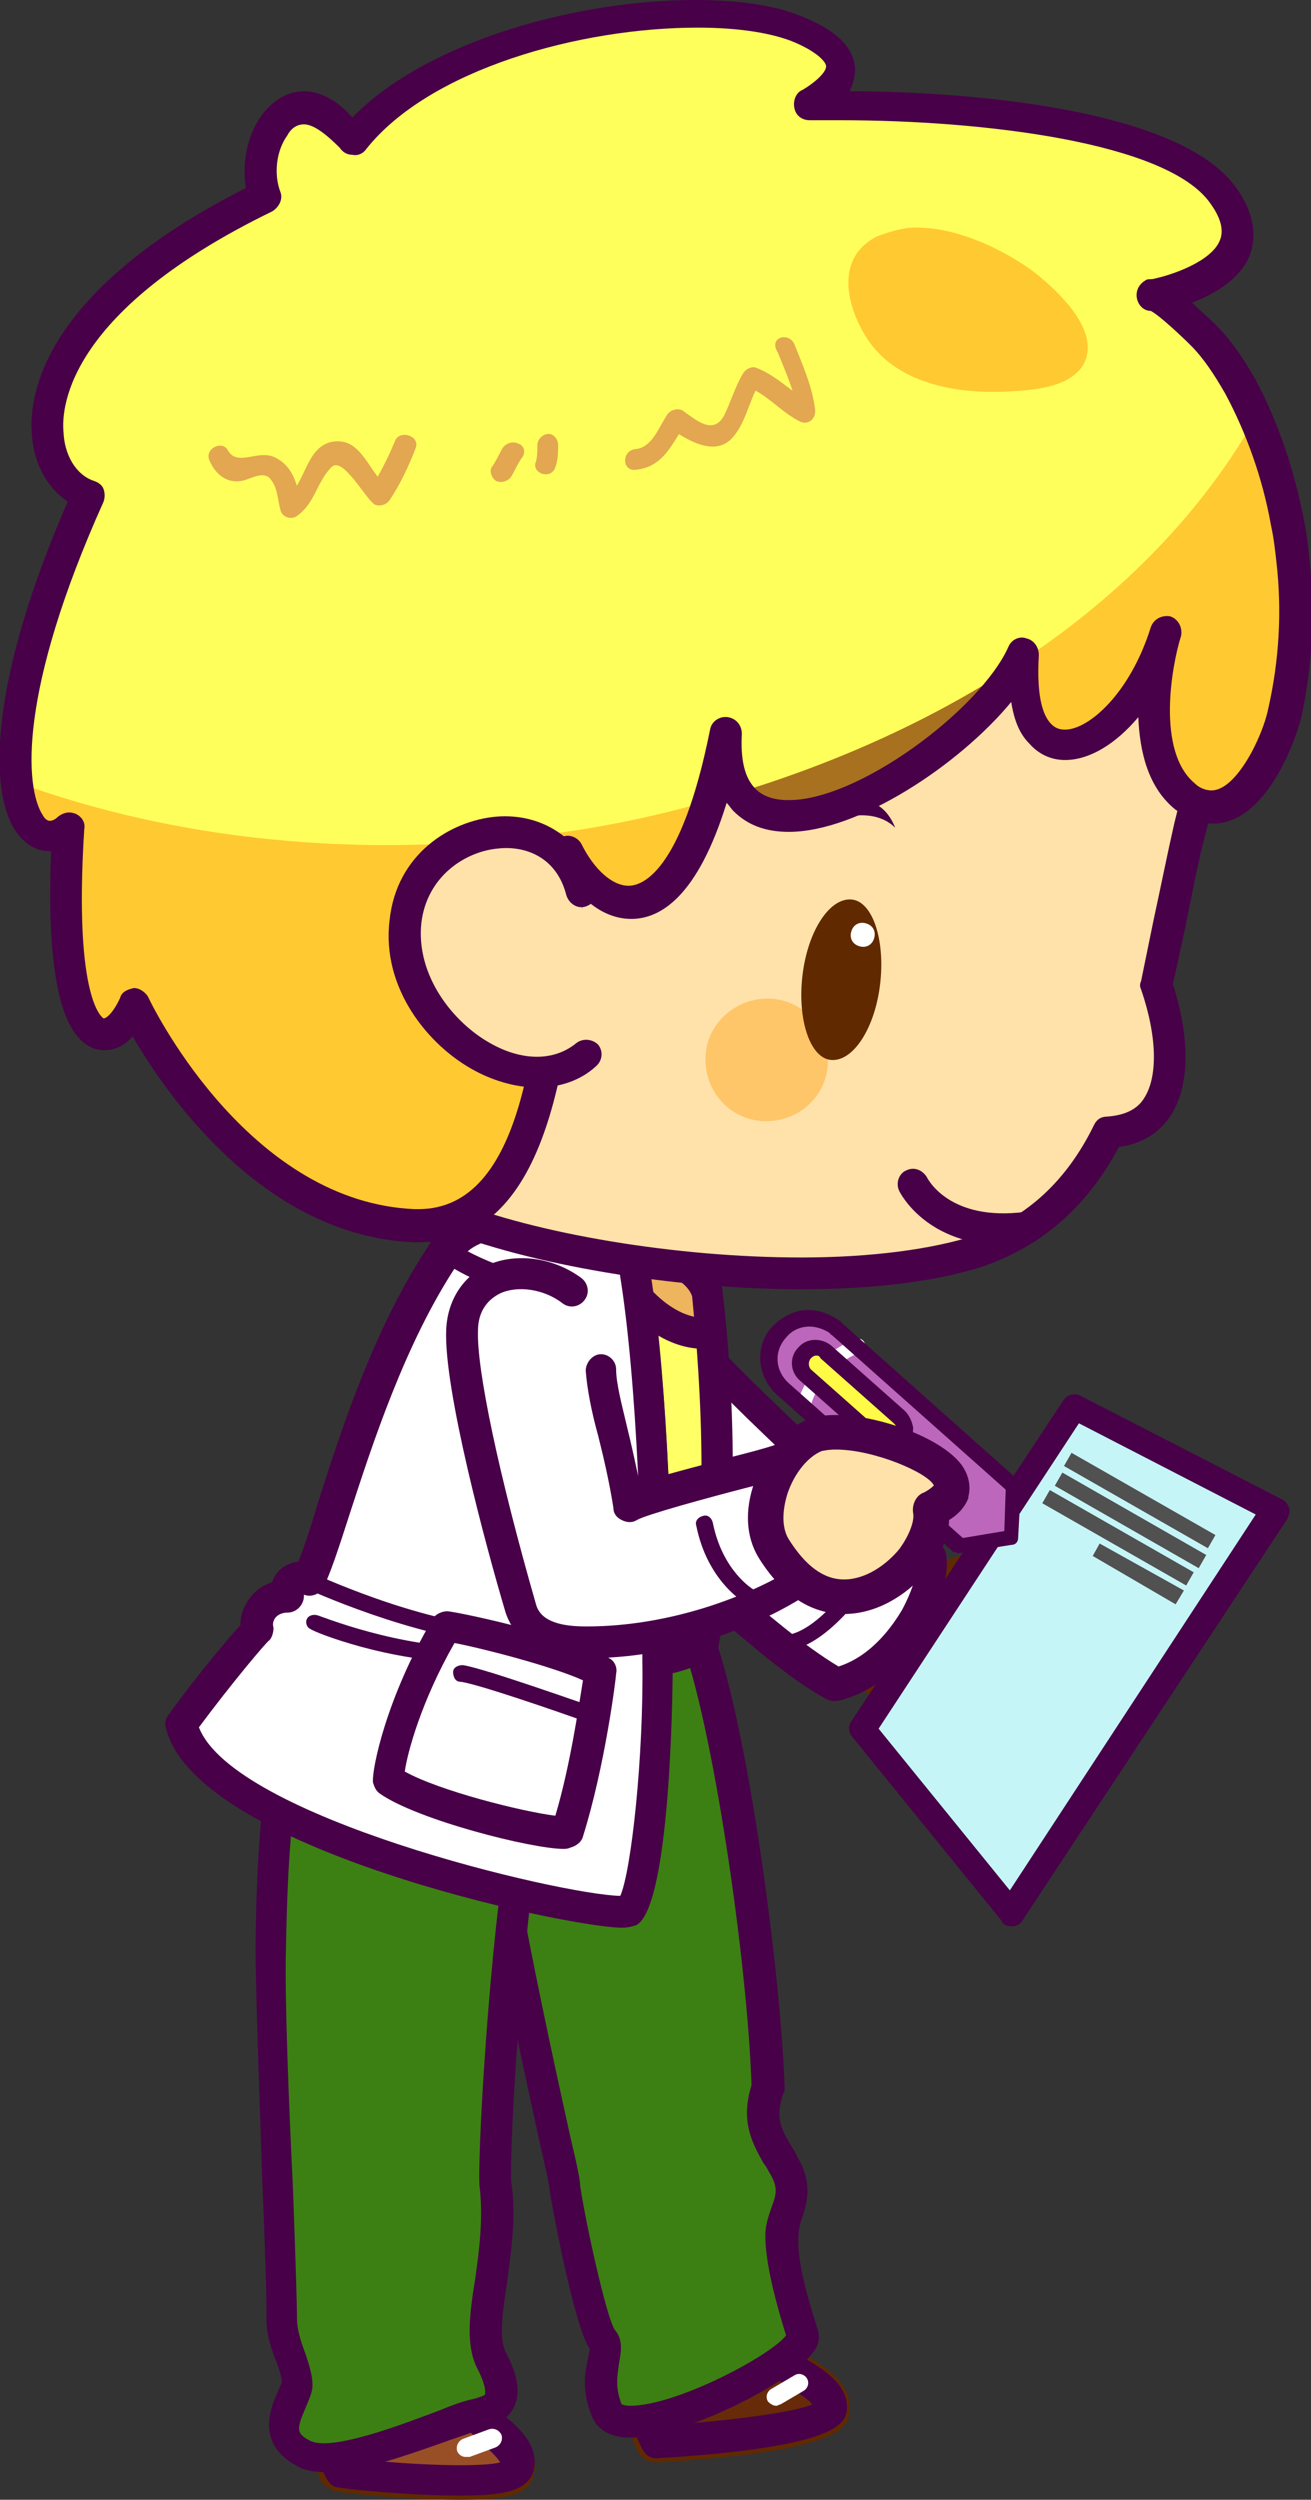 <?xml version="1.0" encoding="utf-8"?>
<!-- Generator: Adobe Illustrator 21.0.2, SVG Export Plug-In . SVG Version: 6.00 Build 0)  -->
<svg version="1.1" id="Layer_1" xmlns="http://www.w3.org/2000/svg" xmlns:xlink="http://www.w3.org/1999/xlink" x="0px" y="0px"
	 viewBox="0 0 94.9 180.9" style="enable-background:new 0 0 94.9 180.9;" xml:space="preserve">
<rect x="0" y="0" width="94.9" height="180.9" fill="#333333" stroke="none"/>
<style type="text/css">
	.st0{fill:#FFBC73;}
	.st1{fill:#602900;}
	.st2{fill:#682B09;}
	.st3{fill:#480148;}
	.st4{fill:#FFFFFF;}
	.st5{fill:#3C8013;}
	.st6{fill:#FFE2AA;}
	.st7{fill:#994F26;}
	.st8{fill:#EFB45E;}
	.st9{fill:#C6F5F7;}
	.st10{fill:#515151;}
	.st11{fill:#FFFF66;}
	.st12{fill:#FFC569;}
	.st13{fill:#FFFF5C;}
	.st14{fill:#FFC931;}
	.st15{fill:#E2A750;}
	.st16{fill:#A87120;}
	.st17{fill:#BC67BC;}
	.st18{fill:#FFFA45;}
</style>
<g>
	<g>
		<path class="st0" d="M38.5,137.3c0.6,9.8,7.5,37.2,9,39.4c0,0,12.3-0.7,12.5-2.3c0.2-1.6-2.4-2.4-3.9-3.8
			c-1.5-1.4-4.3-26.1-4.8-33.9c-0.2-2.8-0.9-6.4-6.9-5.9C38.2,131.4,38.2,134.9,38.5,137.3"/>
	</g>
	<g>
		<path class="st1" d="M47.5,178.2c-0.5,0-0.9-0.2-1.2-0.6c-1.8-2.5-8.7-30.1-9.3-40.1c-0.1-1.1-0.4-3.5,1.1-5.4
			c1.2-1.5,3.2-2.4,6.1-2.6c0.4,0,0.9-0.1,1.3-0.1c6.5,0,7,5.3,7.2,7.2c0.6,9,3.2,30.5,4.5,33c0.4,0.3,0.9,0.7,1.4,1
			c1.4,0.9,3.1,2,2.9,4C61.3,175.6,61.1,177.4,47.5,178.2C47.6,178.2,47.5,178.2,47.5,178.2z M45.5,132.3c-0.3,0-0.7,0-1,0
			c-2,0.2-3.4,0.7-4.1,1.6c-0.7,0.9-0.7,2.1-0.5,3.3c0,0,0,0.1,0,0.1c0.6,9.6,6.7,33.3,8.5,38c3.9-0.3,8.2-0.8,9.9-1.3
			c-0.3-0.3-0.9-0.6-1.2-0.8c-0.6-0.4-1.3-0.8-1.9-1.4c-0.6-0.5-1.4-1.3-3.3-15.4c-1-7.6-1.8-15.7-2.1-19.4
			C49.5,133.8,48.8,132.3,45.5,132.3z"/>
	</g>
	<g>
		<path class="st2" d="M55.8,170c0.1,0.3,0.2,0.5,0.3,0.6c1.5,1.4,4.1,2.1,3.9,3.8c-0.2,1.6-12.5,2.3-12.5,2.3
			c-0.2-0.3-0.6-1.3-1-2.6C48.5,172,53,170.3,55.8,170"/>
	</g>
	<g>
		<path class="st3" d="M47.5,177.9c-0.4,0-0.7-0.2-0.9-0.5c-0.2-0.3-0.5-0.9-1.2-2.9c-0.1-0.4,0-0.9,0.3-1.2c2.2-2.3,6.8-4,10-4.4
			c0.5-0.1,1,0.2,1.2,0.7c0,0.1,0.1,0.2,0.1,0.2c0.4,0.4,1,0.7,1.5,1c1.3,0.8,3,1.9,2.8,3.7C61.1,175.3,60.9,177.1,47.5,177.9
			C47.5,177.9,47.5,177.9,47.5,177.9z M47.8,174.4c0.2,0.5,0.3,0.9,0.4,1.1c4.4-0.3,9.2-0.9,10.6-1.5c-0.3-0.4-1-0.8-1.6-1.2
			c-0.6-0.4-1.3-0.8-1.9-1.3c-0.1-0.1-0.1-0.1-0.2-0.2C52.7,171.7,49.6,173,47.8,174.4z"/>
	</g>
	<g>
		<path class="st4" d="M54.7,173.1c-0.2,0-0.4-0.1-0.6-0.3c-0.2-0.3-0.1-0.7,0.2-0.9l1.7-1.1c0.3-0.2,0.7-0.1,0.9,0.2
			c0.2,0.3,0.1,0.7-0.2,0.9L55,173C54.9,173,54.8,173.1,54.7,173.1z"/>
	</g>
	<g>
		<path class="st4" d="M56.2,174.1c-0.2,0-0.4-0.1-0.6-0.3c-0.2-0.3-0.1-0.7,0.2-0.9l1.7-1c0.3-0.2,0.7-0.1,0.9,0.2
			c0.2,0.3,0.1,0.7-0.2,0.9l-1.7,1C56.4,174,56.3,174.1,56.2,174.1z"/>
	</g>
	<g>
		<path class="st5" d="M34.7,120.4c0.9-2,15.5-3,15.5-3c2.5,5.7,5.2,24.7,5.5,33.6c-0.8,2.6,0.1,3.7,1.2,5.8c1.1,2.2-0.2,2.9-0.3,5
			c-0.1,2.1,0.9,5.3,1.5,7.1c0.6,1.8-12.9,8.5-14.2,5.6c-1.3-2.9,0.5-4.3-0.3-5.2c-0.8-0.9-2.4-9-2.7-11
			C40.7,156.4,34.1,129.1,34.7,120.4"/>
	</g>
	<path class="st3" d="M45.6,176.4c-1.7,0-2.4-0.8-2.7-1.4c-0.9-2.1-0.5-3.6-0.3-4.5c0-0.2,0.1-0.4,0.1-0.5
		c-1.2-1.7-2.9-11.3-2.9-11.4c0-0.3-0.3-1.7-0.7-3.4c-1.8-8.3-6.1-27.6-5.6-34.8c0-0.1,0-0.3,0.1-0.4c0.8-1.7,6.3-2.9,16.5-3.6
		c0.5,0,0.9,0.2,1.1,0.7c2.7,6,5.3,25.2,5.6,34c0,0.1,0,0.3-0.1,0.4c-0.6,1.8-0.2,2.5,0.7,4c0.2,0.3,0.3,0.6,0.5,0.9
		c0.9,1.8,0.5,3,0.2,4c-0.2,0.5-0.3,1-0.3,1.5c-0.1,1.4,0.4,3.6,1.4,6.7c0.1,0.4,0.2,1-0.4,1.7C57.2,172.5,49.4,176.4,45.6,176.4z
		 M45,174c0.1,0,0.2,0.1,0.6,0.1c3.4,0,10.3-3.7,11.3-5.1c-1-3.2-1.5-5.6-1.5-7.2c0-0.9,0.3-1.6,0.5-2.2c0.3-0.8,0.4-1.3-0.1-2.2
		c-0.2-0.3-0.3-0.6-0.5-0.8c-0.9-1.6-1.7-3.1-0.9-5.7c-0.3-9-2.8-26.1-5.1-32.2c-5.8,0.4-12.3,1.4-13.6,2.2
		c-0.3,7.3,4,26.5,5.6,33.8c0.5,2.1,0.7,3.1,0.7,3.5c0.4,2.7,1.9,9.5,2.5,10.4c0.7,0.8,0.4,1.8,0.3,2.5
		C44.7,171.9,44.5,172.7,45,174z"/>
	<g>
		<path class="st6" d="M22.4,138.6c-1.1,9.8,1.1,37.9,2.3,40.4c0,0,12.3,1.4,12.7-0.2c0.5-1.6-2-2.8-3.2-4.4
			c-1.3-1.6,0.2-26.4,0.9-34.2c0.2-2.8,0.2-6.5-5.8-6.9C23.1,132.7,22.5,136.1,22.4,138.6"/>
	</g>
	<g>
		<path class="st1" d="M33.3,180.9L33.3,180.9c-3.8,0-8.6-0.5-8.9-0.6c-0.5-0.1-0.9-0.4-1.2-0.8c-1.3-2.8-3.5-31.2-2.4-41.1
			c0.1-1.7,0.4-6.7,7.2-6.7c0.4,0,0.8,0,1.3,0.1c2.6,0.2,4.5,1,5.7,2.4c1.5,1.8,1.5,4.1,1.4,6.1c-0.9,9-2,30.6-1.2,33.3
			c0.3,0.4,0.8,0.8,1.2,1.2c1.2,1.1,2.8,2.5,2.2,4.4C38.3,180.6,36.4,180.9,33.3,180.9z M25.8,177.6c1.6,0.2,4.9,0.5,7.6,0.5
			c1.2,0,1.9-0.1,2.4-0.1c-0.3-0.3-0.7-0.7-1.1-1c-0.5-0.5-1.2-1-1.7-1.7c-0.5-0.6-1.2-1.5-0.6-15.7c0.3-7.6,0.9-15.8,1.2-19.5
			c0.1-1.5,0.1-3-0.7-3.9c-0.7-0.8-1.9-1.3-3.7-1.4c-0.4,0-0.7,0-1,0c-3.8,0-4.2,1.8-4.3,4c0,0,0,0.1,0,0.1
			C22.8,148.2,24.8,172.7,25.8,177.6z"/>
	</g>
	<g>
		<path class="st7" d="M33.9,173.7c0.1,0.3,0.1,0.5,0.2,0.6c1.3,1.6,3.7,2.8,3.2,4.4c-0.5,1.6-12.7,0.2-12.7,0.2
			c-0.2-0.4-0.4-1.3-0.6-2.8C26.5,174.4,31.1,173.6,33.9,173.7"/>
	</g>
	<g>
		<path class="st3" d="M33.3,180.6c-3.8,0-8.6-0.5-8.8-0.6c-0.4,0-0.7-0.3-0.9-0.7c-0.2-0.3-0.4-1-0.7-3.1c-0.1-0.4,0.1-0.8,0.5-1.1
			c2.6-1.9,7.5-2.8,10.6-2.7c0.5,0,1,0.4,1.1,0.9c0,0.1,0,0.2,0.1,0.2c0.3,0.4,0.8,0.8,1.3,1.3c1.2,1,2.6,2.3,2.1,4.1
			C38.1,180.2,36.7,180.6,33.3,180.6z M25.5,177.9c1.5,0.2,5,0.5,7.8,0.5c1.7,0,2.5-0.1,2.9-0.2c-0.2-0.4-0.9-1-1.4-1.5
			c-0.6-0.5-1.1-1-1.6-1.6c0-0.1-0.1-0.1-0.1-0.2c-2.4,0-5.7,0.7-7.8,1.9C25.4,177.2,25.5,177.6,25.5,177.9z"/>
	</g>
	<g>
		<path class="st4" d="M32.4,176.6c-0.3,0-0.5-0.2-0.6-0.4c-0.1-0.3,0-0.7,0.3-0.9l1.9-0.8c0.3-0.1,0.7,0,0.9,0.3
			c0.1,0.3,0,0.7-0.3,0.9l-1.9,0.8C32.6,176.6,32.5,176.6,32.4,176.6z"/>
	</g>
	<g>
		<path class="st4" d="M33.7,177.8c-0.3,0-0.5-0.2-0.6-0.4c-0.1-0.3,0-0.7,0.4-0.9l1.9-0.7c0.3-0.1,0.7,0,0.9,0.4
			c0.1,0.3,0,0.7-0.4,0.9l-1.9,0.7C33.9,177.8,33.8,177.8,33.7,177.8z"/>
	</g>
	<g>
		<path class="st5" d="M50,119c0,0-22.2-0.8-25.2-0.9c-4.7,3.7-4.9,16.6-5,22.7c-0.1,6.1,0.9,24.9,0.7,26.8c-0.1,1.9,1.3,3.8,1.1,5
			c-0.2,1.2-2.2,3.4,0.4,4.8c2.7,1.5,11.1-2.6,12.6-2.9c1.6-0.3,2.4-1.2,1-4c-1.3-2.7,1.1-7.8,0.2-12.8c-0.1-3.1,0.9-20.1,2.6-27.6
			c0.5,0.3,4.4,0,5.8-0.4C46.5,128.7,49.8,125.3,50,119"/>
	</g>
	<path class="st3" d="M23.6,178.9c-0.8,0-1.6-0.1-2.2-0.5c-2.9-1.6-1.8-4.2-1.3-5.3c0.1-0.3,0.3-0.6,0.3-0.7c0-0.3-0.2-1-0.4-1.5
		c-0.4-1-0.8-2.2-0.7-3.4c0-0.8-0.1-4.9-0.3-9.3c-0.2-6.2-0.5-13.8-0.5-17.4c0.1-9.6,0.9-20,5.5-23.6c0.2-0.2,0.5-0.3,0.7-0.2
		c3,0.1,25,0.9,25.2,0.9c0.6,0,1.1,0.6,1.1,1.2c0,0.6-0.6,1.1-1.2,1.1c-0.2,0-20.5-0.7-24.8-0.8c-4,3.8-4.2,16.7-4.3,21.6
		c-0.1,3.5,0.2,11.1,0.5,17.2c0.2,5.4,0.3,8.7,0.3,9.6c0,0.8,0.3,1.7,0.6,2.5c0.3,0.9,0.6,1.8,0.5,2.6c-0.1,0.5-0.3,0.9-0.5,1.4
		c-0.6,1.4-0.7,1.8,0.3,2.3c1.5,0.9,7.1-1.3,9.5-2.2c1.2-0.5,1.9-0.7,2.4-0.8c0.7-0.2,0.8-0.3,0.8-0.3c0,0,0.2-0.5-0.6-2
		c-0.8-1.7-0.5-3.9-0.1-6.4c0.3-2.1,0.6-4.5,0.3-6.8c0-0.1,0-0.1,0-0.2c-0.1-3,0.9-20.2,2.6-27.9c0.1-0.4,0.3-0.7,0.7-0.8
		c0.3-0.1,0.6-0.1,0.9,0c0.7,0.1,3.8-0.1,5-0.5c0.6-0.2,1.2,0.2,1.4,0.8c0.2,0.6-0.2,1.2-0.8,1.4c-0.4,0.1-3.2,0.7-5.2,0.6
		c-1.5,7.9-2.4,23.2-2.3,26.3c0.4,2.6,0,5.1-0.3,7.4c-0.3,2-0.6,4-0.1,5c0.9,1.7,1.1,3,0.6,4c-0.6,1.2-1.9,1.5-2.4,1.6
		c-0.3,0.1-1.1,0.4-2,0.7C29.4,177.7,26.1,178.9,23.6,178.9z"/>
	<g>
		<path class="st8" d="M44.4,92.9c-5.1-4.8-13.2,0.5-9.6,5.7c3.6,5.2,23.6,19.8,28.2,22.4c5.9,5.9,12.1,5.4,12,1.5
			c-0.1-3.9-2.9-6.3-2.9-6.3c1.4-2.5-2-3.8-4.6-1.6C60.3,110.2,44.4,92.9,44.4,92.9"/>
	</g>
	<g>
		<path class="st1" d="M71.6,126.7c-2.9,0-6.3-1.7-9.3-4.6c-4.8-2.7-24.6-17.1-28.4-22.7c-1.3-1.8-1.5-4-0.5-5.8
			c1.1-2.2,3.7-3.6,6.4-3.6c2,0,3.9,0.8,5.4,2.2c0,0,0,0,0.1,0.1c0.2,0.2,14.9,16.2,22.3,21.1c0.9-0.6,1.9-0.9,2.9-0.9
			c1.2,0,2.3,0.5,2.8,1.4c0.2,0.4,0.5,1.2,0.2,2.2c0.9,1,2.6,3.4,2.7,6.6c0,1.1-0.3,2.1-1,2.8C74.3,126.2,73.1,126.7,71.6,126.7z
			 M39.8,92.2c-1.9,0-3.6,1-4.4,2.4c-0.6,1.1-0.4,2.3,0.4,3.4c3.4,4.9,23,19.4,27.8,22.1c0.1,0.1,0.2,0.1,0.3,0.2
			c2.6,2.6,5.5,4.1,7.8,4.1c0.8,0,1.5-0.2,1.9-0.6c0.3-0.3,0.4-0.7,0.4-1.2c-0.1-3.3-2.5-5.5-2.5-5.5c-0.4-0.4-0.5-0.9-0.3-1.4
			c0.2-0.3,0.2-0.6,0.2-0.7c-0.1-0.1-0.4-0.3-0.8-0.3c-0.7,0-1.5,0.3-2.1,0.9c-0.4,0.3-0.9,0.4-1.4,0.1
			c-7.2-4.5-22.4-20.8-23.4-21.9C42.2,92.5,40.8,92.2,39.8,92.2z"/>
	</g>
	<g>
		<path class="st4" d="M67.4,112.5c0.6,1.8-2,8.3-7,9.4c-4.1-2.2-9-7.2-11-8.6c-2-1.4-13.5-9-15.8-13.7c-2.3-4.6-1.4-7.4,2.1-9
			c3.5-1.6,8.4-0.8,11.5,3.1C50.3,97.6,62.2,109.4,67.4,112.5"/>
	</g>
	<g>
		<path class="st3" d="M60.5,123.1c-0.2,0-0.4,0-0.6-0.1c-2.8-1.5-5.8-4.2-8.3-6.3c-1.2-1-2.2-1.9-2.9-2.4l-0.5-0.3
			c-9-6.2-14.2-10.7-15.7-13.8c-1.4-2.8-1.7-5.1-1-6.9c0.5-1.5,1.8-2.8,3.7-3.6c1.2-0.6,2.7-0.9,4.1-0.9c3.4,0,6.5,1.6,8.7,4.3
			c3.2,4,15.1,15.6,19.9,18.5c0.2,0.1,0.4,0.4,0.5,0.6c0.5,1.5-0.4,3.9-1.3,5.5c-0.9,1.7-3,4.6-6.5,5.4
			C60.7,123,60.6,123.1,60.5,123.1z M39.4,91c-1.1,0-2.2,0.2-3.2,0.7c-1.3,0.6-2.1,1.4-2.5,2.3c-0.4,1.2-0.1,3,0.9,5.1
			c0.9,1.9,4.3,5.6,15,12.9l0.5,0.3c0.7,0.5,1.8,1.4,3.1,2.5c2.2,1.9,5,4.3,7.5,5.8c2.5-0.8,4-3.1,4.6-4.1c0.8-1.5,1.1-2.7,1.1-3.3
			c-5.5-3.5-16.9-14.8-20.1-18.8C44.6,92.3,42,91,39.4,91z"/>
	</g>
	<g>
		<path class="st3" d="M57.3,119.5c-0.3,0-0.5-0.2-0.6-0.5c-0.1-0.3,0.1-0.6,0.4-0.7c2.1-0.4,4.5-3.6,5.2-4.8
			c0.2-0.3,0.5-0.3,0.8-0.2c0.3,0.2,0.3,0.5,0.2,0.8c-0.1,0.2-3,4.7-6,5.3C57.4,119.5,57.4,119.5,57.3,119.5z"/>
	</g>
	<polygon class="st9" points="62.4,125.2 73.2,138.5 92.3,109.3 77.8,101.8 	"/>
	<path class="st3" d="M73.2,139.4c-0.3,0-0.6-0.1-0.7-0.4l-10.8-13.3c-0.3-0.3-0.3-0.8-0.1-1.1L77,101.3c0.3-0.4,0.8-0.5,1.2-0.3
		l14.6,7.5c0.2,0.1,0.4,0.3,0.5,0.6c0.1,0.3,0,0.5-0.1,0.8L74,139C73.8,139.3,73.6,139.4,73.2,139.4
		C73.2,139.4,73.2,139.4,73.2,139.4z M63.6,125.1l9.5,11.7l17.8-27.2l-12.8-6.6L63.6,125.1z"/>
	<g>
		<g>
			
				<rect x="82" y="102.6" transform="matrix(0.496 -0.868 0.868 0.496 -52.709 126.376)" class="st10" width="1.1" height="12"/>
		</g>
		<g>
			
				<rect x="81.2" y="104" transform="matrix(0.497 -0.868 0.868 0.497 -54.274 126.314)" class="st10" width="1.1" height="12"/>
		</g>
		<g>
			
				<rect x="80.4" y="105.3" transform="matrix(0.496 -0.868 0.868 0.496 -55.83 126.344)" class="st10" width="1.1" height="12"/>
		</g>
		<g>
			<polygon class="st10" points="79.6,111.7 85.7,115.1 85.1,116.1 79.1,112.6 			"/>
		</g>
	</g>
	<g>
		<path class="st11" d="M32.1,90.8c-5.8,8.6-8.7,21.9-8,23.7c0.7,1.8,19.7,8.7,27,4.4c2.1-11.3,0.3-25.4,0.3-25.4
			c-0.4-1.4-1.9-3-8.6-4.6C36.1,87.4,33.1,88.7,32.1,90.8"/>
	</g>
	<g>
		<path class="st8" d="M51.3,93.6c-0.4-1.3-1.9-3-8.1-4.5c0,0.1,0,0.1,0.1,0.2c2.7,5.8,6,7.5,8.3,7.1C51.4,94.7,51.3,93.6,51.3,93.6
			"/>
	</g>
	<g>
		<path class="st3" d="M50.8,97.6L50.8,97.6c-1.5,0-5.4-0.8-8.6-7.8l-0.1-0.1c-0.2-0.4-0.1-0.9,0.2-1.2c0.3-0.3,0.7-0.5,1.1-0.4
			c5.5,1.4,8.3,3,8.9,5.3c0,0.1,0,0.1,0,0.2c0,0,0.1,1.1,0.3,2.8c0.1,0.6-0.3,1.1-0.9,1.2C51.5,97.6,51.1,97.6,50.8,97.6z M45.4,91
			c2,3.3,3.9,4.1,4.9,4.3c-0.1-0.7-0.1-1.2-0.1-1.4C49.8,92.8,48.2,91.9,45.4,91z"/>
	</g>
	<g>
		<path class="st3" d="M44.5,121.5L44.5,121.5c-8.1,0-20.8-4.2-21.6-6.6c-0.8-2.3,2.3-16,8.1-24.7c1.6-3,5.5-3.9,11.9-2.3
			c5.9,1.4,8.7,3,9.4,5.4c0,0.1,0,0.1,0,0.2c0.1,0.6,1.8,14.4-0.3,25.7c-0.1,0.3-0.3,0.6-0.6,0.8C49.9,121,47.5,121.5,44.5,121.5z
			 M25.1,114.1c1.4,1.3,11.6,5.1,19.4,5.1l0,0c2.3,0,4.1-0.3,5.4-1c1.8-10.4,0.3-23.1,0.2-24.4c-0.5-1.4-3.1-2.6-7.7-3.7
			c-5.1-1.2-8.3-0.8-9.3,1.2c0,0,0,0.1-0.1,0.1C27.5,99.7,24.8,112.1,25.1,114.1z"/>
	</g>
	<g>
		<path class="st4" d="M22.3,114.4c1.6-2.9,4-14.9,9.8-23.5c1.1-2.2,4-3.4,10.6-1.8c1.1,0.3,2,0.5,2.8,0.8c1.5,7.3,2.1,20.6,2,30.4
			c0.1,6.6-0.8,17.3-2.1,18.1C44.2,139,15,133,13.1,124.8c2.4-3.4,5.4-6.7,5.4-6.7c-0.2-1.5,0.9-2.5,2.2-2.5
			C20.7,113.7,22.3,114.4,22.3,114.4"/>
	</g>
	<g>
		<path class="st3" d="M47.6,119c-0.2,0-0.5-0.1-0.6-0.3c-0.2-0.2-0.3-0.4-0.4-0.7c0-0.1,0-0.2,0-0.3c-0.1-4.1-2.8-9.4-4.4-12.5
			c-1.2-2.2-1.5-3-1.4-3.6c0.5-4-1.1-5.9-2.1-7c-0.1-0.1-0.2-0.3-0.3-0.4c-0.2-0.2-1.1-0.5-1.7-0.7c-1.4-0.5-3.3-1.2-4.9-2.4
			c-0.3-0.3-0.4-0.8-0.2-1.2c1.6-2.7,5.5-3.4,11.5-2c1.1,0.3,2,0.5,2.9,0.8c0.3,0.1,0.5,0.4,0.6,0.7c1.5,7.1,2,19.4,2.1,28.5
			c0,0.4-0.2,0.7-0.5,0.8C47.8,119,47.7,119,47.6,119z M42.4,101.8c0.1,0.4,0.7,1.6,1.2,2.6c0.8,1.6,2,3.8,2.9,6.2
			c-0.2-7.2-0.8-15-1.8-20.2c-0.7-0.2-1.4-0.4-2.3-0.6c-4.4-1.1-7.5-0.9-9,0.5c1.2,0.7,2.5,1.2,3.6,1.6c1.2,0.4,2,0.7,2.5,1.3
			c0.1,0.1,0.2,0.2,0.3,0.3C40.9,94.8,42.9,97.1,42.4,101.8z"/>
	</g>
	<g>
		<path class="st3" d="M34,120.3c-5.8,0-11.3-2.2-11.5-2.4c-0.3-0.1-0.4-0.5-0.3-0.7c0.1-0.3,0.5-0.4,0.8-0.3
			c0.1,0,5.9,2.4,11.6,2.3c0.3,0,0.6,0.2,0.6,0.6c0,0.3-0.2,0.6-0.6,0.6C34.3,120.3,34.1,120.3,34,120.3z"/>
	</g>
	<g>
		<path class="st4" d="M43.4,121c-2.1-1.3-9.6-3.1-11.2-3.3c-3.1,5.4-4.2,10.4-4.1,11.1c2.6,1.8,11.5,4,12.9,3.8
			C42.6,127.6,43.4,121,43.4,121"/>
	</g>
	<g>
		<path class="st3" d="M40.8,133.8L40.8,133.8c-2.3,0-10.6-2.1-13.3-4c-0.3-0.2-0.4-0.5-0.5-0.8c-0.1-1,1-6.2,4.3-11.8
			c0.2-0.4,0.7-0.6,1.1-0.6c1.6,0.2,9.4,2,11.7,3.4c0.4,0.2,0.6,0.7,0.5,1.1c0,0.3-0.8,6.7-2.4,11.8c-0.1,0.4-0.5,0.7-0.9,0.8
			C41.1,133.8,40.9,133.8,40.8,133.8z M29.3,128.2c2.5,1.4,8.5,2.9,10.9,3.2c1.1-3.7,1.7-8,2-9.8c-2.2-1-7.2-2.3-9.3-2.7
			C30.5,123.1,29.5,126.8,29.3,128.2z"/>
	</g>
	<g>
		<path class="st3" d="M42.9,124.7c-0.1,0-0.1,0-0.2,0c-2.2-0.8-8.3-2.9-9.4-3c-0.3,0-0.5-0.3-0.5-0.7c0-0.3,0.3-0.5,0.7-0.5
			c1.5,0.2,9.3,3,9.7,3.1c0.3,0.1,0.5,0.4,0.4,0.7C43.4,124.6,43.2,124.7,42.9,124.7z"/>
	</g>
	<g>
		<path class="st3" d="M36.4,119C36.4,119,36.4,119,36.4,119c-6.6-0.5-14.1-4-14.4-4.1c-0.3-0.1-0.4-0.5-0.3-0.8
			c0.1-0.3,0.5-0.4,0.8-0.3c0.1,0,7.6,3.6,14,4c0.3,0,0.6,0.3,0.5,0.6C37,118.8,36.7,119,36.4,119z"/>
	</g>
	<g>
		<path class="st3" d="M45,139.5c-3.8,0-31-5.7-33-14.5c-0.1-0.3,0-0.7,0.2-0.9c2-2.8,4.3-5.5,5.2-6.5c0-0.8,0.3-1.5,0.8-2.1
			c0.4-0.5,0.9-0.8,1.5-1c0.3-1,1.2-1.4,1.9-1.5c0.4-1,0.9-2.5,1.4-4.2c1.6-5,4-12.6,8-18.6c1.6-3,5.5-3.9,11.9-2.3
			c1.1,0.3,2,0.5,2.9,0.8c0.4,0.1,0.7,0.5,0.8,0.9c1.6,7.7,2.1,21.3,2.1,30.6c0,0.2,0,17.5-2.6,19.1C45.8,139.4,45.5,139.5,45,139.5
			z M14.4,125c2.5,6.5,26.1,12.1,30.5,12.2c0.8-1.8,1.7-10.1,1.6-17c0-9.6-0.5-22.3-1.9-29.5c-0.6-0.2-1.3-0.4-2.1-0.5
			c-5.1-1.2-8.3-0.8-9.3,1.2c0,0,0,0.1-0.1,0.1c-3.8,5.7-6.2,13.2-7.8,18.1c-0.8,2.5-1.4,4.3-1.9,5.3c-0.3,0.5-0.9,0.7-1.4,0.5
			c0,0,0,0.1,0,0.1c0,0.6-0.5,1.2-1.2,1.2c-0.3,0-0.6,0.1-0.8,0.3c-0.2,0.2-0.3,0.5-0.2,0.8c0,0.3-0.1,0.7-0.3,0.9
			C19.3,118.8,16.7,121.9,14.4,125z"/>
	</g>
	<g>
		<path class="st6" d="M83.7,71.2c0.8-3.8,1.5-7.8,2.4-11.4c3.5-13.7,3.8-29.1-7.2-38.5C73,16.2,64,12,56.3,10.5
			C36.8,6.7,12.7,19.3,9.6,40.3c-1.9,12.5-1.2,24.5,4.8,34.2c3.7,6.1,10.5,10.2,17.8,13.2c9.6,3.9,28.9,6,38.8,2.6
			c4.5-1.5,7.3-4.6,9.3-8.5C85,81.6,85.5,76.7,83.7,71.2"/>
	</g>
	<g>
		<path class="st3" d="M58,93.3L58,93.3c-9.3,0-19.8-1.8-26.2-4.4c-9-3.7-15-8.2-18.4-13.7c-5.5-8.9-7.1-20.4-4.9-35
			C11.4,20.5,31.4,8.7,49.1,8.7c2.5,0,5,0.2,7.4,0.7c8,1.6,17.1,5.9,23.2,11.1c9.5,8.1,12.2,21.8,7.6,39.7c-0.6,2.2-1,4.5-1.5,6.9
			c-0.3,1.4-0.6,2.8-0.9,4.1c1.3,4.1,1.2,7.5-0.2,9.6c-0.8,1.2-2.1,2-3.7,2.2c-2.3,4.3-5.5,7.1-9.7,8.6C68,92.7,63.4,93.3,58,93.3z
			 M49.1,11C32.4,11,13.5,22,10.7,40.5c-2.1,14.1-0.6,25,4.6,33.5c3.1,5.1,8.8,9.3,17.3,12.8C38.8,89.3,49,91,58,91h0
			c5.1,0,9.5-0.6,12.6-1.6c3.7-1.3,6.6-3.9,8.6-8c0.2-0.4,0.5-0.6,1-0.6c1.2-0.1,2.1-0.5,2.6-1.3c1-1.5,1-4.4-0.2-7.9
			c-0.1-0.2-0.1-0.4,0-0.6c0.3-1.5,0.6-2.9,0.9-4.4c0.5-2.3,1-4.8,1.5-7c3-11.8,4.3-27.9-6.9-37.4c-5.8-4.9-14.4-9-22.1-10.6
			C53.8,11.2,51.5,11,49.1,11z"/>
	</g>
	<g>
		<path class="st12" d="M59.9,77.3c-0.3,2.4-2.5,4.1-5,3.8c-2.4-0.3-4.1-2.5-3.8-5c0.3-2.4,2.6-4.1,5-3.8S60.2,74.8,59.9,77.3"/>
	</g>
	<g>
		<path class="st1" d="M63.7,71.3c-0.4,3.2-2,5.6-3.6,5.4c-1.5-0.2-2.4-3-2-6.2c0.4-3.2,2-5.6,3.6-5.4
			C63.2,65.3,64.1,68.1,63.7,71.3"/>
	</g>
	<g>
		<path class="st4" d="M63.3,67.8c-0.1,0.5-0.5,0.8-1,0.7c-0.5-0.1-0.8-0.5-0.7-1s0.5-0.8,1-0.7C63.1,66.9,63.4,67.3,63.3,67.8"/>
	</g>
	<g>
		<path class="st3" d="M72.7,90.1c-5.6,0-7.5-3.7-7.6-3.9c-0.3-0.6,0-1.3,0.5-1.5c0.6-0.3,1.2,0,1.5,0.5c0.1,0.2,1.7,3.2,7.1,2.5
			c0.6-0.1,1.2,0.4,1.3,1c0.1,0.6-0.4,1.2-1,1.3C73.9,90,73.2,90.1,72.7,90.1z"/>
	</g>
	<g>
		<path class="st3" d="M64.8,59.9c-1.2-1.2-3.4-1.2-5.5,0C59.8,57.9,63.5,56.6,64.8,59.9"/>
	</g>
	<g>
		<path class="st13" d="M93.5,39.3c0.9,3.8,0.3,8.6-0.6,12.5c-0.5,2.4-3.4,9.1-7.2,6c-4.1-3.3-1.4-11.9-1.4-11.9
			c-2.7,8.6-11.1,12.3-10.3,1.5c-3.3,7.3-22.2,19.1-21.6,5.9c-3.1,15.9-9,13.4-11.4,8.6c-1,7.4-0.2,27.4-11.1,27
			c-10.9-0.5-18-11.3-20.3-16C8.2,76.4,3.9,77.3,4.9,60c-3.2,2.8-7.2-4.5,1.5-24.1c-4.2-1.4-6.9-12.1,12.7-21.7
			c-1.4-4.1,2.5-9.8,6.3-3.8c6.6-8.4,25.4-11,32.4-8.1c6.2,2.6,0.6,5.4,0.6,5.4c8.8-0.2,26.1,0.8,30.1,6.5c4,5.7-5.1,7.3-5.1,7.3
			c3.6,2,6.8,6.6,8.1,10.3C92.5,34.5,92.9,36.4,93.5,39.3"/>
	</g>
	<g>
		<path class="st14" d="M65.7,16.5c3.2-0.3,7.1,1.6,9.3,3.3c1.6,1.3,4.4,3.9,3.6,6.2c-0.7,1.9-3.4,2.2-5.1,2.3
			c-3.9,0.3-8.6-0.4-10.8-3.9c-1.5-2.4-2.2-5.8,0.8-7.3C64.3,16.8,65,16.6,65.7,16.5"/>
	</g>
	<g>
		<path class="st15" d="M57.5,24.9c0.6,1.5,1.3,3.1,1.5,4.7c0.1,0.7-0.5,1.2-1.1,0.9c-1.4-0.7-2.4-2-3.8-2.5
			c0.3-0.1,0.6-0.2,0.9-0.3c-0.8,1.3-1,2.9-2,4c-1.3,1.4-3.3,0.1-4.5-0.7c0.3-0.1,0.7-0.2,1.1-0.3c-1,1.5-1.6,3.1-3.6,3.3
			c-1,0.1-1-1.4,0-1.5c1.2-0.1,1.7-1.6,2.3-2.5c0.2-0.3,0.7-0.5,1.1-0.3c1,0.7,2.2,1.8,3,0.4c0.5-1,0.8-2.1,1.4-3.1
			c0.2-0.3,0.6-0.5,0.9-0.4c1.6,0.6,2.7,1.9,4.2,2.7c-0.4,0.3-0.8,0.6-1.1,0.9c-0.2-1.7-0.9-3.2-1.5-4.7
			C55.6,24.4,57.1,24,57.5,24.9"/>
	</g>
	<g>
		<path class="st15" d="M40.4,32.2c0,0.5,0,1.1-0.2,1.6c-0.1,0.4-0.5,0.6-0.9,0.5c-0.4-0.1-0.7-0.5-0.5-0.9c0.1-0.4,0.1-0.8,0.1-1.2
			c0-0.4,0.4-0.8,0.8-0.8S40.4,31.8,40.4,32.2"/>
	</g>
	<g>
		<path class="st15" d="M37.8,33.1c-0.3,0.4-0.5,0.9-0.8,1.4c-0.2,0.3-0.7,0.5-1.1,0.3c-0.3-0.2-0.5-0.7-0.3-1
			c0.3-0.4,0.5-0.9,0.8-1.4c0.2-0.3,0.7-0.5,1.1-0.3C37.9,32.2,38.1,32.7,37.8,33.1"/>
	</g>
	<g>
		<path class="st15" d="M30.1,32.4c-0.5,1.3-1.1,2.6-1.9,3.8c-0.2,0.3-0.7,0.5-1.1,0.3c-0.7-0.5-2.3-3.5-3.1-2.7
			c-1.1,1.1-1.2,2.7-2.6,3.6c-0.4,0.2-1,0-1.1-0.5c-0.2-0.7-0.2-1.6-0.7-2.2c-0.5-0.7-1.5,0-2.1,0.1c-1.1,0.2-1.9-0.5-2.3-1.4
			c-0.5-0.9,0.9-1.6,1.3-0.8c0.7,1.2,2.2-0.1,3.4,0.5c1.4,0.7,1.6,2,1.9,3.4c-0.4-0.2-0.8-0.3-1.1-0.5c1.4-0.9,1.4-3.5,3.2-4
			c2.2-0.5,2.7,2,4,3.1c-0.3,0.1-0.7,0.2-1.1,0.3c0.7-1.1,1.3-2.3,1.8-3.5C28.9,31.1,30.4,31.5,30.1,32.4"/>
	</g>
	<g>
		<path class="st14" d="M40.2,60.3c3.8-0.5,7.5-1.3,11-2.3c-3.2,10.4-8.1,8-10.2,3.7c-1,7.4-0.2,27.4-11.1,27
			c-10.9-0.5-18-11.3-20.3-16C8.2,76.4,3.9,77.3,4.9,60c-1.6,1.4-3.4,0.3-3.7-3.4C12.4,60.7,26,62.3,40.2,60.3"/>
	</g>
	<g>
		<path class="st14" d="M90.9,30.2c0.2,0.5,0.4,1,0.6,1.5c1,2.7,1.3,4.6,2,7.5c0.9,3.8,0.3,8.6-0.6,12.5c-0.5,2.4-3.4,9.1-7.2,6
			c-4.1-3.3-1.4-11.9-1.4-11.9c-2.6,8.5-10.9,12.2-10.3,2C81.4,42.9,87.2,36.8,90.9,30.2"/>
	</g>
	<g>
		<path class="st16" d="M53.3,57.4c7.6-2.3,14.5-5.5,20.4-9.4C70.2,54.3,56.8,62.9,53.3,57.4"/>
	</g>
	<g>
		<path class="st3" d="M30.3,89.9c-0.1,0-0.3,0-0.4,0C19.1,89.4,12.1,79.3,9.6,75C9,75.7,8.3,76,7.5,76l0,0c-0.5,0-1.2-0.2-1.8-0.9
			c-1.6-1.7-2.3-6.3-2-13.5c0,0-0.1,0-0.1,0c-1,0-1.8-0.5-2.5-1.5c-1.9-2.9-1.9-10.7,3.8-23.8c-1.5-1-2.5-2.8-2.6-5
			C2.1,28.5,3.2,21,17.8,13.6c-0.3-1.8,0.1-3.8,1.1-5.2c0.8-1.1,1.9-1.8,3.1-1.8c0.9,0,2.2,0.4,3.5,1.9C31,2.9,41.9,0,50.3,0
			c3.3,0,6,0.4,8,1.3c2.4,1,3.5,2.2,3.6,3.7c0,0.6-0.2,1.2-0.4,1.6c6.3,0,23.6,0.8,28,7c1.2,1.7,1.5,3.3,1,4.8
			c-0.7,1.8-2.6,2.9-4.2,3.5c0.6,0.6,1.3,1.2,1.7,1.6c1.1,1.1,2,2.4,2.9,4c1.6,3,2.8,6.5,3.5,10.2c0.2,0.9,0.3,1.9,0.4,2.9
			c0.4,3.8,0.2,7.6-0.6,11.3c-0.4,1.6-2.5,7.7-6.4,7.7c-0.9,0-1.8-0.4-2.7-1c-2-1.6-2.6-4.2-2.7-6.7c-1.6,1.9-3.5,3.1-5.3,3.1l0,0
			c-1,0-1.9-0.4-2.6-1.2c-0.7-0.7-1.1-1.7-1.3-3c-3.8,4.6-11.1,9.4-16.1,9.4c-1.7,0-3-0.5-4-1.5c-0.2-0.2-0.3-0.4-0.5-0.6
			c-2.1,6.8-4.8,8.4-6.9,8.4c-1.3,0-2.5-0.6-3.5-1.6c0,0.5-0.1,1-0.1,1.5C41.1,75.7,40.1,89.9,30.3,89.9L30.3,89.9z M9.7,71.5
			c0.4,0,0.8,0.3,1,0.6c0.7,1.5,7.6,14.9,19.3,15.4c0.1,0,0.2,0,0.3,0l0,0c7.7,0,8.6-12.9,9.2-21.4c0.1-1.8,0.2-3.4,0.4-4.6
			c0.1-0.5,0.5-0.9,1-1c0.5-0.1,1,0.2,1.2,0.6c0.9,1.8,2.2,3,3.4,3c0.9,0,3.8-0.8,5.9-11.3c0.1-0.6,0.7-1,1.3-0.9
			c0.6,0.1,1,0.6,1,1.2c-0.1,1.9,0.2,3.2,1,4c0.5,0.5,1.3,0.8,2.3,0.8C62.1,58,71,51.3,73,46.8c0.2-0.5,0.8-0.8,1.3-0.6
			c0.5,0.1,0.9,0.6,0.9,1.2c-0.2,3.3,0.4,4.5,0.9,5c0.3,0.3,0.6,0.4,1,0.4l0,0c1.7,0,4.7-2.6,6.2-7.4c0,0,0,0,0,0l0,0
			c0.2-0.6,0.8-0.9,1.4-0.8c0.6,0.2,0.9,0.8,0.8,1.4c-0.7,2.2-1.8,8.4,1,10.7c0.4,0.4,0.9,0.5,1.2,0.5c1.8,0,3.7-3.9,4.1-5.9
			c0.8-3.5,1-7.1,0.6-10.6c-0.1-0.9-0.2-1.8-0.4-2.7c-0.6-3.4-1.8-6.7-3.3-9.5c-0.8-1.4-1.6-2.6-2.5-3.5c-0.7-0.7-2.3-2.2-2.9-2.5
			c-0.5,0-0.9-0.4-1-0.9c-0.1-0.5,0.1-1,0.6-1.3c0.1-0.1,0.3-0.1,0.5-0.1c1.5-0.3,4.3-1.3,4.9-2.8c0.3-0.7,0.1-1.6-0.7-2.7
			c-3.1-4.4-16.4-6-26.8-6c-0.8,0-1.5,0-2.2,0c-0.5,0-1-0.3-1.1-0.9c-0.1-0.5,0.1-1.1,0.6-1.3c0.7-0.4,1.7-1.2,1.7-1.7
			c0-0.3-0.6-1-2.2-1.7c-1.6-0.7-4.1-1.1-7.1-1.1c-8.5,0-19.4,3-24,8.8c-0.2,0.3-0.6,0.5-1,0.4c-0.4,0-0.7-0.2-0.9-0.5
			C23.6,9.7,22.7,9,22,9c-0.6,0-1,0.4-1.2,0.8c-0.8,1.1-1,2.8-0.5,4.1c0.2,0.5-0.1,1.1-0.6,1.4C5.1,22.4,4.4,29.3,4.6,31.3
			c0.1,2,1.2,3.2,2.2,3.5c0.3,0.1,0.6,0.3,0.7,0.6c0.1,0.3,0.1,0.6,0,0.9C1.3,50.1,1.8,57,3.1,59c0.1,0.2,0.3,0.4,0.5,0.4
			c0.2,0,0.4-0.1,0.6-0.3c0.4-0.3,0.8-0.4,1.3-0.2c0.4,0.2,0.7,0.6,0.6,1.1C5.3,72.6,7.5,73.7,7.5,73.7c0.2,0,0.7-0.4,1.2-1.5
			C8.8,71.8,9.2,71.6,9.7,71.5C9.7,71.5,9.7,71.5,9.7,71.5z"/>
	</g>
	<g>
		<path class="st6" d="M42.1,64.5c-1.9-6.8-11.9-5.1-12.7,2.2c-0.8,7.3,8.3,13.6,13,9.6"/>
	</g>
	<g>
		<path class="st3" d="M38.9,78.7c-1.4,0-3-0.4-4.5-1.2c-3.4-1.8-6.8-6-6.2-10.9c0.5-4.8,4.4-7.2,7.7-7.5c3.5-0.3,6.4,1.8,7.3,5.1
			c0.2,0.6-0.2,1.2-0.8,1.4c-0.6,0.2-1.2-0.2-1.4-0.8c-0.7-2.8-3-3.6-4.9-3.4c-2.4,0.2-5.2,2-5.6,5.4c-0.4,3.8,2.3,7.2,5,8.7
			c2.3,1.3,4.6,1.3,6.2,0c0.5-0.4,1.2-0.3,1.6,0.1c0.4,0.5,0.3,1.2-0.2,1.6C42,78.2,40.5,78.7,38.9,78.7z"/>
	</g>
	<g>
		<path class="st17" d="M60.5,96.1c-1.2-1.1-3-1-4.1,0.2c-1.1,1.2-1,3,0.2,4.1l12.8,11.4l3.7-0.6l0.2-3.7L60.5,96.1L60.5,96.1z"/>
	</g>
	<g>
		<path class="st4" d="M58.2,102.4c-0.1,0-0.2,0-0.3-0.1c-0.2-0.1-0.3-0.4-0.2-0.6c0.2-1,0.8-2,1.5-2.9c0.8-0.9,1.7-1.5,2.7-1.9
			c0.1,0,0.3,0,0.4,0c0.3,0.1,0.4,0.5,0.3,0.7c-0.1,0.2-0.2,0.3-0.4,0.3c-0.8,0.3-1.5,0.8-2.2,1.5c-0.6,0.7-1.1,1.5-1.3,2.3
			c0,0.1,0,0.2-0.1,0.3C58.5,102.3,58.3,102.4,58.2,102.4z"/>
	</g>
	<path class="st3" d="M69.4,112.4c-0.1,0-0.3-0.1-0.4-0.1l-12.8-11.4c-1.4-1.3-1.6-3.5-0.3-4.9c0.7-0.7,1.6-1.2,2.6-1.2
		c0.8,0,1.6,0.3,2.3,0.8c0,0,0.1,0,0.1,0.1l12.8,11.4c0.1,0.1,0.2,0.3,0.2,0.5l-0.2,3.7c0,0.3-0.2,0.5-0.5,0.5L69.4,112.4
		C69.5,112.4,69.5,112.4,69.4,112.4z M58.6,96c-0.7,0-1.3,0.3-1.7,0.8c-0.9,1-0.8,2.4,0.2,3.3l12.6,11.2l3-0.5l0.1-3L60.2,96.6
		c0,0-0.1,0-0.1-0.1C59.7,96.2,59.1,96,58.6,96z"/>
	<g>
		<path class="st18" d="M65.1,102.5c0.5,0.4,0.5,1.1,0.1,1.6c-0.4,0.5-1.1,0.5-1.6,0.1l-5.3-4.7c-0.5-0.4-0.5-1.1-0.1-1.6
			c0.4-0.5,1.1-0.5,1.6-0.1L65.1,102.5z"/>
	</g>
	<g>
		<path class="st3" d="M64.3,105c-0.4,0-0.8-0.2-1.1-0.4l-5.3-4.7c-0.7-0.6-0.8-1.7-0.1-2.4c0.6-0.7,1.7-0.7,2.4-0.1l5.3,4.7
			c0.3,0.3,0.5,0.7,0.6,1.2c0,0.5-0.1,0.9-0.4,1.2C65.3,104.8,64.8,105,64.3,105z M59.1,98.1c-0.2,0-0.3,0.1-0.4,0.2
			c-0.2,0.2-0.2,0.6,0,0.8l5.3,4.7c0.2,0.2,0.6,0.2,0.8,0c0.1-0.1,0.2-0.3,0.1-0.4c0-0.2-0.1-0.3-0.2-0.4l-5.3-4.7
			C59.3,98.1,59.2,98.1,59.1,98.1z"/>
	</g>
	<g>
		<path class="st4" d="M45.6,109.1c-0.9-6.2-1.9-11.8-1.9-11.8c-1.1-6.4-10-7-10.3-1.1c-0.1,3.5,2,12.4,4.3,20.2
			c0.6,2,2.9,2.5,4.7,2.5c6.1,0,12.9-2.2,17.7-5.7c0.9-0.7,1.1-3.3,0.8-4.6c-0.4-1.5-2.6-3.1-4.3-2.6
			C54.2,106.6,46.7,108.5,45.6,109.1"/>
	</g>
	<g>
		<path class="st3" d="M54.2,116.1c-0.1,0-0.2,0-0.3-0.1c-0.1-0.1-2.7-1.6-3.5-5.6c-0.1-0.3,0.1-0.6,0.5-0.7
			c0.3-0.1,0.6,0.1,0.7,0.5c0.7,3.5,2.9,4.8,2.9,4.8c0.3,0.2,0.4,0.5,0.2,0.8C54.6,116,54.4,116.1,54.2,116.1z"/>
	</g>
	<g>
		<path class="st3" d="M42.5,120c0,0-0.1,0-0.1,0c-4.2,0-5.4-2.1-5.8-3.3c-1.4-4.7-4.5-16.2-4.3-20.5c0.1-2.1,1.2-3.8,2.9-4.6
			c2.1-1,4.9-0.6,6.9,0.9c0.5,0.4,0.6,1.1,0.2,1.6c-0.4,0.5-1.1,0.6-1.6,0.2c-1.3-1-3.2-1.3-4.5-0.7c-1,0.5-1.6,1.4-1.6,2.7
			c-0.1,2.8,1.5,10.4,4.2,19.8c0.3,1.1,1.5,1.6,3.6,1.6c0,0,0.1,0,0.1,0c5.8,0,12.3-2.1,16.9-5.5c0.3-0.3,0.7-2.3,0.3-3.4
			c-0.2-0.5-0.7-1.2-1.4-1.6c-0.5-0.3-1-0.4-1.4-0.3c-0.7,0.2-1.8,0.5-3,0.8c-2.7,0.7-7.1,1.9-7.8,2.3c-0.3,0.2-0.7,0.2-1.1,0
			s-0.6-0.5-0.6-0.9c-0.3-1.9-0.7-3.6-1.1-5.2c-0.5-1.8-0.8-3.4-0.9-4.7c0-0.6,0.5-1.2,1.1-1.2c0,0,0,0,0,0c0.6,0,1.1,0.5,1.1,1.1
			c0,1,0.4,2.5,0.8,4.2c0.3,1.2,0.6,2.6,0.9,4c1.5-0.5,3.9-1.1,6.8-1.9c1.2-0.3,2.3-0.6,2.9-0.8c1-0.3,2.1-0.1,3.2,0.5
			c1.2,0.7,2.2,1.8,2.5,2.9c0.4,1.4,0.3,4.8-1.2,5.9C55.7,117.8,48.7,120,42.5,120z"/>
	</g>
	<g>
		<path class="st6" d="M56,112.1c-1.6-2.7,0.4-7.2,3-8.2c2.6-1,10.6,1.6,9.8,4c-0.4,1-1.5,1.4-1.5,1.4
			C68.1,112.8,60.7,119.8,56,112.1"/>
	</g>
	<g>
		<path class="st3" d="M61.1,116.8c-1.7,0-4.1-0.7-6.2-4.1c-0.9-1.5-1-3.4-0.3-5.4c0.7-2.2,2.2-3.9,3.9-4.6c0.5-0.2,1.2-0.3,2-0.3
			c3,0,7.6,1.6,9.1,3.6c0.5,0.7,0.7,1.5,0.5,2.3c0,0,0,0.1,0,0.1c-0.3,0.8-0.9,1.3-1.4,1.6c0,1.2-0.6,2.5-1.6,3.7
			C65.5,115.6,63.3,116.8,61.1,116.8z M60.5,104.9c-0.6,0-0.9,0.1-1,0.1c-1,0.4-2,1.6-2.5,3.1c-0.4,1.3-0.4,2.5,0.1,3.3
			c1.2,1.9,2.5,2.9,4,2.9c1.6,0,3.1-1.1,4-2.2c0.8-1.1,1.1-2.1,1-2.6c-0.1-0.6,0.2-1.3,0.8-1.5l0,0c0,0,0.4-0.2,0.7-0.5
			C67.2,106.6,63.3,104.9,60.5,104.9z"/>
	</g>
</g>
</svg>
